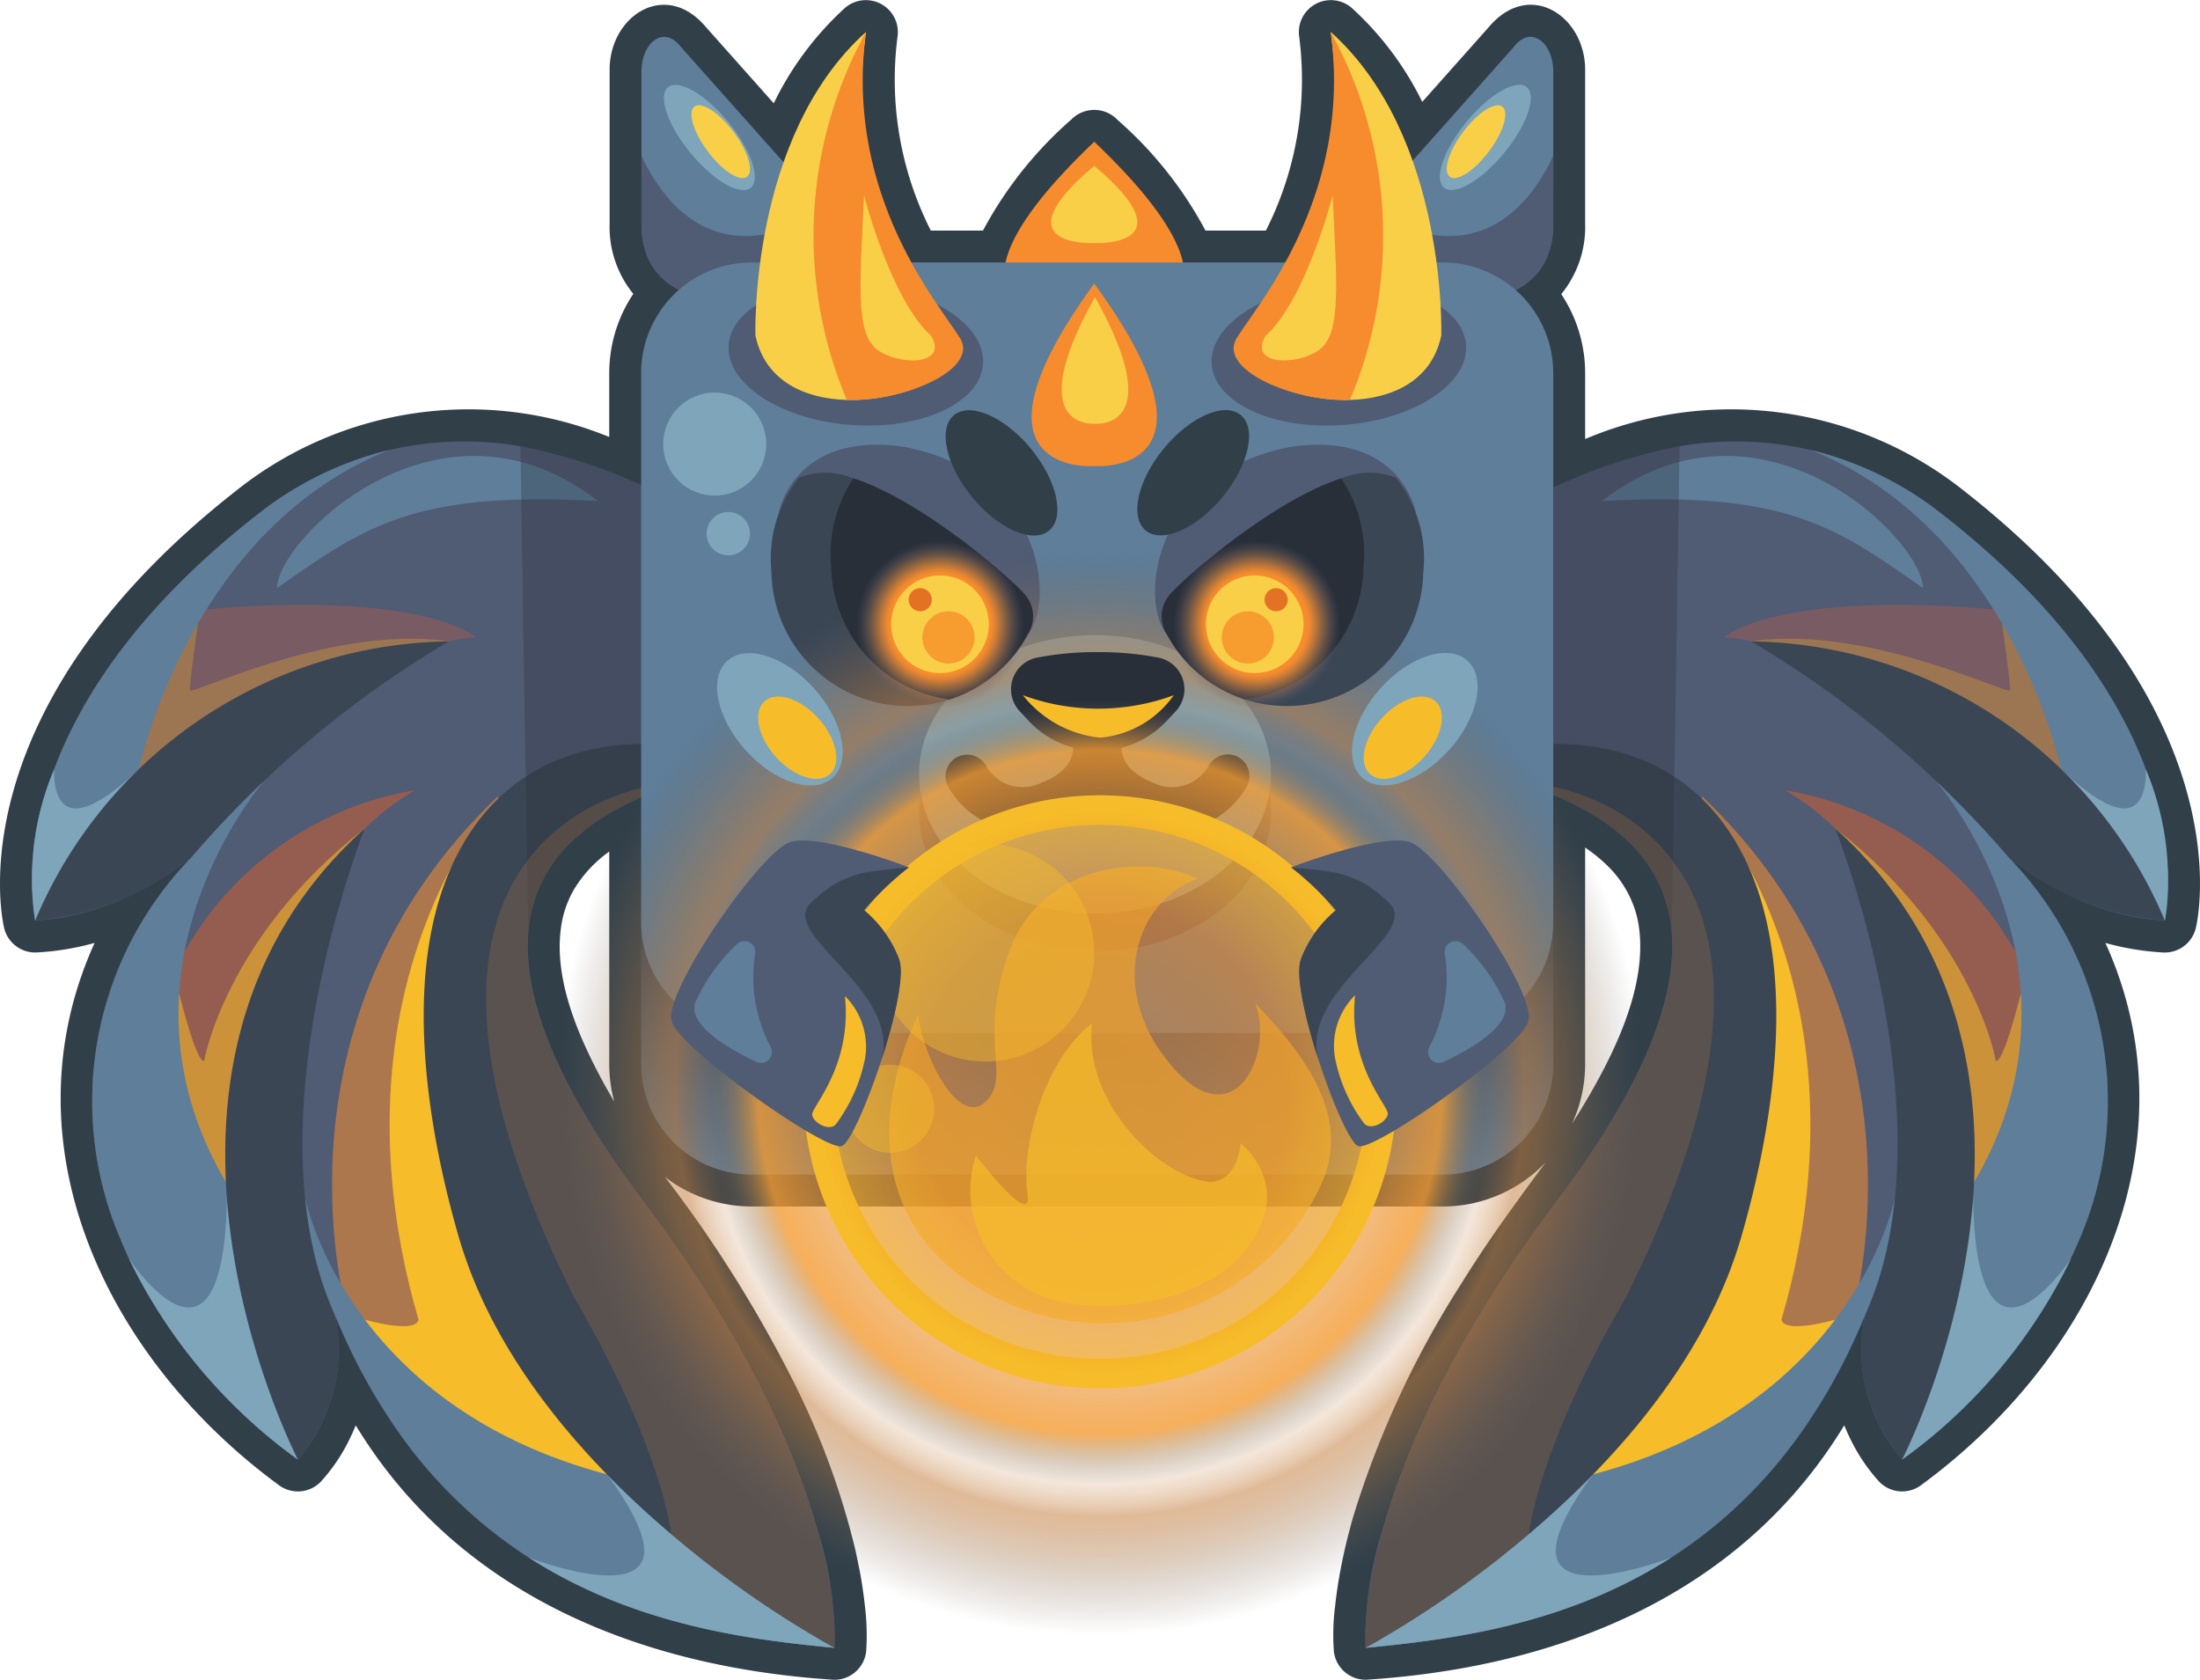 <svg id="Layer_1" data-name="Layer 1" xmlns="http://www.w3.org/2000/svg" xmlns:xlink="http://www.w3.org/1999/xlink" viewBox="0 0 100 76.35"><defs><style>.cls-1{fill:#313f49;}.cls-2{fill:#505b74;}.cls-12,.cls-3{opacity:0.56;}.cls-4{fill:#f68c2e;}.cls-5{opacity:0.45;}.cls-6{fill:#e95f24;}.cls-10,.cls-12,.cls-7{fill:#f7bc29;}.cls-8{opacity:0.26;}.cls-9{fill:#f15b31;}.cls-10{opacity:0.28;}.cls-11{fill:#5e7e9a;}.cls-13{fill:#7ea5ba;}.cls-14{fill:#3b4655;}.cls-15,.cls-20{fill:#292f39;}.cls-15{opacity:0.32;}.cls-16{opacity:0.17;}.cls-17{fill:#facf48;}.cls-18{fill:url(#linear-gradient);}.cls-19{opacity:0.73;fill:url(#radial-gradient);}.cls-21{fill:url(#radial-gradient-2);}.cls-22{fill:url(#radial-gradient-3);}.cls-23{fill:url(#radial-gradient-4);}.cls-24{opacity:0.69;}.cls-25{opacity:0.51;fill:url(#radial-gradient-5);}.cls-26{opacity:0.44;}.cls-27{fill:#f79c2f;}.cls-28{fill:#e47225;}</style><linearGradient id="linear-gradient" x1="49.873" y1="56.476" x2="49.873" y2="36.986" gradientUnits="userSpaceOnUse"><stop offset="0.132" stop-color="#5e7e9a"/><stop offset="0.711" stop-color="#3b4655"/></linearGradient><radialGradient id="radial-gradient" cx="49.999" cy="-315.415" r="24.699" gradientTransform="translate(0 365.039)" gradientUnits="userSpaceOnUse"><stop offset="0.576" stop-color="#c47d3c" stop-opacity="0"/><stop offset="0.631" stop-color="#c47d3c" stop-opacity="0.013"/><stop offset="0.665" stop-color="#c47d3c" stop-opacity="0.056"/><stop offset="0.693" stop-color="#c47d3c" stop-opacity="0.13"/><stop offset="0.718" stop-color="#c47d3c" stop-opacity="0.235"/><stop offset="0.741" stop-color="#c47d3c" stop-opacity="0.37"/><stop offset="0.763" stop-color="#c47d3c" stop-opacity="0.534"/><stop offset="0.782" stop-color="#c47d3c" stop-opacity="0.726"/><stop offset="0.812" stop-color="#bc7b3f" stop-opacity="0.667"/><stop offset="0.866" stop-color="#a67547" stop-opacity="0.509"/><stop offset="0.937" stop-color="#846c55" stop-opacity="0.256"/><stop offset="1" stop-color="#616262" stop-opacity="0"/></radialGradient><radialGradient id="radial-gradient-2" cx="42.727" cy="-336.664" r="4.12" gradientTransform="translate(0 365.039)" gradientUnits="userSpaceOnUse"><stop offset="0.564" stop-color="#f68c2e"/><stop offset="0.597" stop-color="#ee8a31" stop-opacity="0.953"/><stop offset="0.655" stop-color="#d9843a" stop-opacity="0.827"/><stop offset="0.732" stop-color="#b77a48" stop-opacity="0.623"/><stop offset="0.826" stop-color="#886c5c" stop-opacity="0.34"/><stop offset="0.927" stop-color="#505b74" stop-opacity="0"/></radialGradient><radialGradient id="radial-gradient-3" cx="-246.277" cy="-336.664" r="4.12" gradientTransform="matrix(-1, 0, 0, 1, -189.152, 365.039)" xlink:href="#radial-gradient-2"/><radialGradient id="radial-gradient-4" cx="49.999" cy="-315.415" r="17.832" gradientTransform="translate(0 365.039)" gradientUnits="userSpaceOnUse"><stop offset="0" stop-color="#c47d3c" stop-opacity="0"/><stop offset="0.099" stop-color="#c57e3c" stop-opacity="0.023"/><stop offset="0.226" stop-color="#c9803b" stop-opacity="0.089"/><stop offset="0.369" stop-color="#d08439" stop-opacity="0.197"/><stop offset="0.523" stop-color="#d98a37" stop-opacity="0.348"/><stop offset="0.686" stop-color="#e59135" stop-opacity="0.543"/><stop offset="0.855" stop-color="#f39a31" stop-opacity="0.776"/><stop offset="0.871" stop-color="#f49b31" stop-opacity="0.8"/><stop offset="1" stop-color="#616262" stop-opacity="0"/></radialGradient><radialGradient id="radial-gradient-5" cx="49.999" cy="-315.377" r="12.74" gradientTransform="translate(0 365.039)" gradientUnits="userSpaceOnUse"><stop offset="0.668" stop-color="#ea882d"/><stop offset="1" stop-color="#f4b829"/></radialGradient></defs><path class="cls-1" d="M89.271,22.308a16.977,16.977,0,0,0-17.219-2.352V16.956a6.474,6.474,0,0,0-1.086-3.588,4.806,4.806,0,0,0,1.086-3.19V3.212c.03-2.464-2.521-4.183-4.377-1.983l-3.027,3.402A14.273,14.273,0,0,0,61.491.404a1.453,1.453,0,0,0-2.44,1.24,15.171,15.171,0,0,1-1.51,8.835H54.795A17.823,17.823,0,0,0,50.8,5.452a1.461,1.461,0,0,0-2.101-.022,17.883,17.883,0,0,0-4.018,5.05H42.31a15.158,15.158,0,0,1-1.51-8.835A1.453,1.453,0,0,0,38.36.404a14.301,14.301,0,0,0-3.189,4.291L32.086,1.229c-1.855-2.199-4.407-.48-4.376,1.983l0,6.964A4.811,4.811,0,0,0,28.787,13.357a6.472,6.472,0,0,0-1.094,3.599v2.905A16.927,16.927,0,0,0,10.729,22.308C-2.034,32.311.093,41.787.19,42.186a1.45,1.45,0,0,0,1.485,1.105,12.192,12.192,0,0,0,1.946-.264c.227-.051.454-.105.679-.169h0c-4.1,9.042.408,18.786,8.368,24.639a1.449,1.449,0,0,0,1.91-.145,8.224,8.224,0,0,0,1.401-2.129c.069-.147.129-.288.191-.438,4.762,7.839,13.157,10.988,21.589,11.555a1.45,1.45,0,0,0,1.613-1.293,10.884,10.884,0,0,0-.06-2.066c-.058-.546-.141-1.095-.244-1.636l-.177-.851A35.207,35.207,0,0,0,36.072,62.806a58.71,58.71,0,0,0-5.845-9.311A6.444,6.444,0,0,0,34.171,54.837H65.575a6.459,6.459,0,0,0,4.685-2.009c-1.325,1.789-2.628,3.566-3.792,5.447a43.044,43.044,0,0,0-4.944,10.615c-.167.576-.315,1.152-.444,1.737-.153.702-.285,1.438-.367,2.149l-.001.007c-.008.072-.016.141-.023.209a10.05,10.05,0,0,0-.066,1.94,1.45,1.45,0,0,0,1.624,1.406C70.684,75.769,79.068,72.62,83.83,64.784c.059.143.125.297.19.436a8.244,8.244,0,0,0,1.402,2.131,1.449,1.449,0,0,0,1.91.146c7.958-5.849,12.469-15.602,8.368-24.639l.002.001a12.112,12.112,0,0,0,1.582.331l0.0 0c.181.027.361.047.535.064.173.017.343.029.505.038a1.45,1.45,0,0,0,1.485-1.105C99.907,41.787,102.034,32.311,89.271,22.308ZM71.887,50.386c-.138.227-.289.465-.433.69a6.438,6.438,0,0,0,.597-2.716V38.524a7.256,7.256,0,0,1,.997.808,4.928,4.928,0,0,1,1.255,1.975c.025.074.047.153.07.229.02.072.038.145.053.212.018.085.036.167.05.253C74.94,44.814,73.314,48.023,71.887,50.386ZM27.461,49.269c-1.19-2.184-2.431-4.997-1.889-7.518a4.817,4.817,0,0,1,.412-1.129c.032-.061.064-.121.099-.181a5.784,5.784,0,0,1,1.61-1.736V48.36a6.464,6.464,0,0,0,.23,1.712C27.759,49.797,27.605,49.528,27.461,49.269ZM37.848,72.934Z"/><path class="cls-2" d="M62.07,74.9c5.397-.529,14.344-1.591,20.188-10.355a26.5,26.5,0,0,0,2.083-3.769.098.098,0,0,1,.008-.017c.148-.322.29-.654.43-.992a7.608,7.608,0,0,0,.511,4.746c.016.035.032.07.048.104a6.807,6.807,0,0,0,1.122,1.723,23.885,23.885,0,0,0,8.07-10.034A15.886,15.886,0,0,0,91.326,38.998,16.076,16.076,0,0,0,93.437,40.377a12.238,12.238,0,0,0,3.328,1.252,10.635,10.635,0,0,0,1.636.215S100.552,32.991,88.376,23.449a15.573,15.573,0,0,0-6.081-2.998,15.161,15.161,0,0,0-5.951-.17A24.934,24.934,0,0,0,65.893,25.04,27.068,27.068,0,0,0,62.916,27.572l1.561.628-.505.781.496.601,1.425,1.728,2.278,2.764,1.358,1.648c3.137,1.085,6.192,2.967,6.463,6.74.202,2.826-1.16,6.714-5.224,12.123-4.67,6.217-6.85,11.237-7.859,14.731A16.381,16.381,0,0,0,62.07,74.9Z"/><g class="cls-3"><path class="cls-4" d="M84.167,59.893s4.051-13.366-6.807-23.707l-.293,22.559-3.824,12.052,5.441-3.34Z"/></g><g class="cls-5"><path class="cls-6" d="M91.61,43.251a14.854,14.854,0,0,0-10.473-7.335,12.127,12.127,0,0,1,2.275,1.73l4.183,10.749,2.166,8.791,5.388-8.791Z"/></g><path class="cls-7" d="M79.595,63.706s6.14-12.415-.12-24.324l-5.224,19.986-5.679,9.761h4.899Z"/><path class="cls-7" d="M83.413,59.984s-2.293.661-2.44,0-2.366.804-2.366.804l-1.074,4.215S82.314,62.907,83.413,59.984Z"/><g class="cls-8"><path class="cls-9" d="M78.375,28.968s2.303-2.182,12.634-1.241l2.225,1.246,1.915,7.55L91.009,35.195S82.327,29.101,78.375,28.968Z"/></g><path class="cls-10" d="M91.009,28.375s.376,2.714.363,2.996-6.465-2.996-11.777-2.22a53.158,53.158,0,0,1,8.426,3.344l7.129,5.151S94.61,30.02,91.009,28.375Z"/><path class="cls-11" d="M62.07,74.9c5.397-.529,14.344-1.591,20.188-10.355a26.5,26.5,0,0,0,2.083-3.769.098.098,0,0,1,.008-.017c.148-.322.29-.654.43-.992-.41,1.976.933,2.618,1.45,3.758l1.792-6.591-1.888-2.502s-2.086,10.837-16.457,13.161a22.725,22.725,0,0,0-5.334,1.232A39.994,39.994,0,0,1,62.07,74.9Z"/><path class="cls-12" d="M91.854,45.155s-.782,3.206-1.135,3.06c0,0-.964-5.639-7.306-10.569l4.607,9.81-.387,8.672L91.009,57.186S94.342,47.888,91.854,45.155Z"/><path class="cls-11" d="M86.229,62.349c.518,1.103.232,3.991.232,3.991a23.885,23.885,0,0,0,8.07-10.034A15.886,15.886,0,0,0,91.326,38.998a3.356,3.356,0,0,0-3.332-3.503s7.492,8.586,1.686,18.321C87.936,56.728,87.074,60.671,86.229,62.349Z"/><path class="cls-11" d="M82.296,20.45C91.408,24.074,93.676,34.947,93.676,34.947c-.008,3.005-.062,3.439,1.552,4.93.548.115,2.63,1.938,3.173,1.967,0,0,2.15-8.852-10.025-18.395A15.573,15.573,0,0,0,82.296,20.45Z"/><path class="cls-13" d="M86.46,66.34a24.38,24.38,0,0,0,7.689-9.151c-.098.149-4.49,6.719-4.47-3.373-1.744,2.913-2.605,6.855-3.451,8.533C86.747,63.452,86.46,66.34,86.46,66.34Z"/><path class="cls-13" d="M95.229,39.877c.547.115,2.629,1.938,3.173,1.966a12.737,12.737,0,0,0-.862-6.872c.021,1.128-.319,3.36-3.862-.023C93.668,37.952,93.614,38.386,95.229,39.877Z"/><path class="cls-13" d="M72.413,67.014c-.859.227-1.769.423-2.737.579-.954.155-1.67.268-2.279.38-1.151.745-2.362,1.565-3.525,2.372a37.775,37.775,0,0,1-1.801,4.554c3.681-.361,9.014-.97,13.886-4.102C75.824,70.849,67.149,74.159,72.413,67.014Z"/><path class="cls-14" d="M79.595,29.151A46.805,46.805,0,0,1,91.326,38.998a12.693,12.693,0,0,0,7.076,2.845A20.713,20.713,0,0,0,79.595,29.151Z"/><path class="cls-11" d="M87.408,26.729c-3.922-2.74-6.157-4.434-14.59-3.952C79.997,17.193,87.408,24.52,87.408,26.729Z"/><path class="cls-14" d="M84.779,59.767a7.609,7.609,0,0,0,.559,4.85,6.807,6.807,0,0,0,1.122,1.723S95.626,48.622,83.413,37.645C83.473,37.795,88.735,51.055,84.779,59.767Z"/><path class="cls-14" d="M62.071,74.9a46.534,46.534,0,0,0,7.418-5.168c3.83-3.245,8.034-7.886,9.666-13.533,1.098-3.801,2.937-11.944,0-17.473-2.937-5.528-8.654-5.15-10.982-4.652L69.53,35.721q.283.098.564.204c5.267,2.004,9.836,6.466.675,18.659C61.283,67.21,62.071,74.9,62.071,74.9Z"/><path class="cls-15" d="M65.893,25.04v6.27l2.278,2.764,1.358,1.648c3.137,1.085,6.192,2.967,6.463,6.74l.352-22.18A24.934,24.934,0,0,0,65.893,25.04Z"/><g class="cls-16"><path class="cls-4" d="M62.071,74.9a46.534,46.534,0,0,0,7.418-5.168l.004-.005s.362-3.802,4.404-10.749c10.816-21.631-3.693-23.283-3.693-23.283l-.109.231c5.267,2.004,9.836,6.466.675,18.659C61.283,67.21,62.071,74.9,62.071,74.9Z"/></g><path class="cls-2" d="M37.93,74.9c-5.397-.529-14.344-1.591-20.188-10.355a26.501,26.501,0,0,1-2.083-3.769.098.098,0,0,0-.008-.017c-.148-.322-.29-.654-.43-.992a7.608,7.608,0,0,1-.511,4.746c-.016.035-.032.07-.048.104a6.807,6.807,0,0,1-1.122,1.723A23.885,23.885,0,0,1,5.469,56.305,15.886,15.886,0,0,1,8.674,38.998,16.077,16.077,0,0,1,6.563,40.377a12.238,12.238,0,0,1-3.328,1.252,10.635,10.635,0,0,1-1.636.215S-.552,32.991,11.624,23.449a15.574,15.574,0,0,1,6.081-2.998,15.161,15.161,0,0,1,5.951-.17,24.934,24.934,0,0,1,10.451,4.759A27.068,27.068,0,0,1,37.084,27.572l-1.561.628.505.781-.496.601-1.425,1.728-2.278,2.764-1.358,1.648c-3.137,1.085-6.192,2.967-6.463,6.74-.202,2.826,1.16,6.714,5.224,12.123,4.67,6.217,6.85,11.237,7.859,14.731A16.381,16.381,0,0,1,37.93,74.9Z"/><g class="cls-3"><path class="cls-4" d="M15.833,59.893s-4.051-13.366,6.807-23.707l.293,22.559,3.824,12.052-5.441-3.34Z"/></g><g class="cls-5"><path class="cls-6" d="M8.39,43.251a14.854,14.854,0,0,1,10.473-7.335,12.127,12.127,0,0,0-2.275,1.73L12.404,48.395l-2.166,8.791L4.85,48.395Z"/></g><path class="cls-7" d="M20.405,63.706s-6.14-12.415.12-24.324l5.224,19.986,5.679,9.761H26.53Z"/><path class="cls-7" d="M16.587,59.984s2.293.661,2.44,0,2.366.804,2.366.804l1.074,4.215S17.686,62.907,16.587,59.984Z"/><g class="cls-8"><path class="cls-9" d="M21.625,28.968s-2.303-2.182-12.634-1.241L6.766,28.972l-1.915,7.55L8.991,35.195S17.673,29.101,21.625,28.968Z"/></g><path class="cls-10" d="M8.991,28.375s-.376,2.714-.363,2.996,6.465-2.996,11.777-2.22a53.158,53.158,0,0,0-8.426,3.344L4.85,37.645S5.39,30.02,8.991,28.375Z"/><path class="cls-11" d="M37.929,74.9c-3.681-.361-9.014-.97-13.886-4.102l-.001-.001a21.47,21.47,0,0,1-6.301-6.253A26.557,26.557,0,0,1,15.659,60.776c-.004-.006-.005-.012-.008-.017-.147-.322-.29-.655-.43-.992.411,1.975-.932,2.617-1.449,3.757l-1.792-6.591,1.888-2.502s1.814,9.428,13.72,12.581v.001c.859.227,1.769.423,2.737.579.954.155,1.67.268,2.279.38a16.114,16.114,0,0,1,3.056.851c.155.533.313,1.041.47,1.521A37.775,37.775,0,0,0,37.929,74.9Z"/><path class="cls-12" d="M8.146,45.155s.782,3.206,1.135,3.06c0,0,.964-5.639,7.306-10.569l-4.607,9.81.387,8.672L8.991,57.186S5.658,47.888,8.146,45.155Z"/><path class="cls-11" d="M13.54,66.34A24.38,24.38,0,0,1,5.851,57.189l-.001-.001q-.203-.44-.38-.883a15.883,15.883,0,0,1,3.205-17.307A3.356,3.356,0,0,1,12.007,35.495S4.515,44.081,10.321,53.816c1.744,2.913,2.605,6.855,3.451,8.533C13.253,63.452,13.54,66.34,13.54,66.34Z"/><path class="cls-11" d="M6.323,34.948c.008,3.004.063,3.439-1.552,4.929-.547.115-2.629,1.938-3.173,1.966a12.737,12.737,0,0,1,.862-6.872c1.21-3.239,3.794-7.314,9.163-11.522A15.56,15.56,0,0,1,17.704,20.451C8.591,24.074,6.323,34.948,6.323,34.948Z"/><path class="cls-13" d="M13.54,66.34A24.38,24.38,0,0,1,5.851,57.189c.098.149,4.49,6.719,4.47-3.373,1.744,2.913,2.605,6.855,3.451,8.533C13.253,63.452,13.54,66.34,13.54,66.34Z"/><path class="cls-13" d="M4.771,39.877c-.547.115-2.629,1.938-3.173,1.966a12.737,12.737,0,0,1,.862-6.872c-.021,1.128.319,3.36,3.862-.023C6.332,37.952,6.386,38.386,4.771,39.877Z"/><path class="cls-14" d="M20.405,29.151A46.805,46.805,0,0,0,8.674,38.998a12.693,12.693,0,0,1-7.076,2.845A20.713,20.713,0,0,1,20.405,29.151Z"/><path class="cls-11" d="M12.592,26.729c3.922-2.74,6.157-4.434,14.59-3.952C20.003,17.193,12.592,24.52,12.592,26.729Z"/><path class="cls-14" d="M15.221,59.767a7.609,7.609,0,0,1-.559,4.85,6.807,6.807,0,0,1-1.122,1.723S4.374,48.622,16.587,37.645C16.527,37.795,11.265,51.055,15.221,59.767Z"/><path class="cls-13" d="M27.587,67.014c.859.227,1.769.423,2.737.579.954.155,1.67.268,2.279.38,1.151.745,2.362,1.565,3.525,2.372a37.775,37.775,0,0,0,1.801,4.554c-3.681-.361-9.014-.97-13.886-4.102C24.176,70.849,32.851,74.159,27.587,67.014Z"/><path class="cls-14" d="M37.929,74.9a46.533,46.533,0,0,1-7.418-5.168c-3.83-3.245-8.034-7.886-9.666-13.533-1.098-3.801-2.937-11.944,0-17.473,2.937-5.528,8.654-5.15,10.982-4.652L30.47,35.721q-.283.098-.564.204c-5.267,2.004-9.836,6.466-.675,18.659C38.717,67.21,37.929,74.9,37.929,74.9Z"/><path class="cls-15" d="M34.107,25.04v6.27l-2.278,2.764-1.358,1.648c-3.137,1.085-6.192,2.967-6.463,6.74l-.352-22.18A24.934,24.934,0,0,1,34.107,25.04Z"/><g class="cls-16"><path class="cls-4" d="M37.929,74.9a46.533,46.533,0,0,1-7.418-5.168l-.004-.005S30.145,65.925,26.104,58.978c-10.816-21.631,3.693-23.283,3.693-23.283l.109.231c-5.267,2.004-9.836,6.466-.675,18.659C38.717,67.21,37.929,74.9,37.929,74.9Z"/></g><path class="cls-4" d="M49.74,6.443V6.44l-.002.002-.002-.002v.003c-9.218,8.782.002,8.298.002,8.298S58.958,15.225,49.74,6.443Z"/><path class="cls-17" d="M49.739,7.537V7.536l-.001.001-.001-.001V7.537c-4.404,3.717.001,3.513.001,3.513S54.143,11.254,49.739,7.537Z"/><path class="cls-11" d="M38.78,10.934l-4.259,5.073-1.662-2.359s-3.701.086-3.701-3.471v-6.964c0-1.208.987-2.146,1.812-1.057l6.651,7.472Z"/><path class="cls-11" d="M60.981,10.934l4.259,5.073L66.901,13.65s3.701.086,3.701-3.471V3.212c0-1.208-.987-2.146-1.812-1.057L62.143,9.628Z"/><path class="cls-2" d="M60.981,10.934l4.259,5.073L66.901,13.65s3.701.086,3.701-3.471V7.077c-.928,2.009-3.14,5.053-7.541,2.931a7.94,7.94,0,0,0-.918-.38Z"/><path class="cls-2" d="M38.78,10.934l-4.259,5.073-1.662-2.359s-3.701.086-3.701-3.471V7.077c.928,2.009,3.14,5.053,7.541,2.931a7.939,7.939,0,0,1,.918-.38Z"/><ellipse class="cls-13" cx="67.515" cy="6.244" rx="2.96" ry="1.11" transform="translate(19.803 54.419) rotate(-50.56)"/><ellipse class="cls-13" cx="32.243" cy="6.249" rx="1.11" ry="2.96" transform="translate(3.373 21.906) rotate(-39.44)"/><ellipse class="cls-17" cx="32.76" cy="6.44" rx="0.735" ry="1.993" transform="translate(2.672 20.911) rotate(-36.808)"/><path class="cls-18" d="M65.574,53.388H34.171a5.028,5.028,0,0,1-5.028-5.028h0v-6.838h41.459v6.838A5.028,5.028,0,0,1,65.574,53.388Z"/><path class="cls-11" d="M34.171,11.929H65.574a5.028,5.028,0,0,1,5.028,5.028V41.919a5.028,5.028,0,0,1-5.028,5.028H34.171a5.028,5.028,0,0,1-5.028-5.028V16.956A5.028,5.028,0,0,1,34.171,11.929Z"/><ellipse class="cls-2" cx="49.772" cy="36.923" rx="7.998" ry="6.328"/><ellipse class="cls-13" cx="49.772" cy="35.195" rx="7.998" ry="6.328"/><path class="cls-2" d="M35.41,23.261s.682-3.639,5.603-2.963c6.401,1.168,6.969,7.05,5.698,8.55S35.41,23.261,35.41,23.261Z"/><path class="cls-14" d="M46.711,28.848A6.197,6.197,0,0,1,35.067,26.004a5.893,5.893,0,0,1,1.245-4.29,3.279,3.279,0,0,1,2.477.034c3.23,1.034,7.504,4.824,7.884,5.393A1.509,1.509,0,0,1,46.711,28.848Z"/><circle class="cls-19" cx="49.999" cy="49.625" r="24.699"/><path class="cls-20" d="M46.711,28.848a6.206,6.206,0,0,1-3.544,2.943,6.199,6.199,0,0,1-5.388-6.039,6.216,6.216,0,0,1,1.01-4.01c3.23,1.034,7.504,4.824,7.884,5.393A1.516,1.516,0,0,1,46.711,28.848Z"/><circle class="cls-21" cx="42.727" cy="28.375" r="4.12"/><path class="cls-20" d="M53.437,32.334l-.402.429a4.276,4.276,0,0,1-2.068,1.228,4.355,4.355,0,0,1-1.058.139h-.029a4.357,4.357,0,0,1-1.059-.139A4.278,4.278,0,0,1,46.757,32.763l-.402-.429a1.466,1.466,0,0,1,.765-2.44,14.177,14.177,0,0,1,2.761-.255h.031a14.177,14.177,0,0,1,2.761.255,1.466,1.466,0,0,1,.765,2.44Z"/><path class="cls-20" d="M56.662,35.76a3.942,3.942,0,0,1-3.336,1.998,4.263,4.263,0,0,1-1.593-.327,4.864,4.864,0,0,1-1.853-1.214,4.893,4.893,0,0,1-1.853,1.214,4.268,4.268,0,0,1-1.594.327,3.938,3.938,0,0,1-3.335-1.998.986.986,0,0,1,1.719-.966h0a1.906,1.906,0,0,0,2.477.804c1.074-.429,1.441-.952,1.495-1.609a4.53,4.53,0,0,0-.121-1.228.987.987,0,0,1,.773-1.162l.001-0q.439.019.878,0a.989.989,0,0,1,.775,1.162,4.487,4.487,0,0,0-.121,1.228c.054.657.423,1.18,1.495,1.609a1.905,1.905,0,0,0,2.477-.804.986.986,0,1,1,1.72.966H56.662Z"/><ellipse class="cls-2" cx="38.902" cy="16.114" rx="3.207" ry="5.797" transform="translate(19.844 53.662) rotate(-85.59)"/><circle class="cls-17" cx="42.727" cy="28.375" r="2.22"/><ellipse class="cls-13" cx="35.449" cy="32.696" rx="2.097" ry="3.577" transform="translate(-12.772 32.059) rotate(-41.93)"/><ellipse class="cls-1" cx="45.523" cy="21.494" rx="1.731" ry="3.399" transform="translate(-3.288 33.814) rotate(-39.44)"/><path class="cls-2" d="M64.351,23.261s-.682-3.639-5.603-2.963c-6.401,1.168-6.969,7.05-5.698,8.55S64.351,23.261,64.351,23.261Z"/><path class="cls-14" d="M53.05,28.848a6.197,6.197,0,0,0,11.644-2.844,5.893,5.893,0,0,0-1.245-4.29,3.279,3.279,0,0,0-2.477.034c-3.23,1.034-7.504,4.824-7.884,5.393A1.509,1.509,0,0,0,53.05,28.848Z"/><path class="cls-20" d="M53.05,28.848a6.206,6.206,0,0,0,3.544,2.943A6.199,6.199,0,0,0,61.981,25.753a6.216,6.216,0,0,0-1.01-4.01c-3.23,1.034-7.504,4.824-7.884,5.393A1.516,1.516,0,0,0,53.05,28.848Z"/><ellipse class="cls-2" cx="60.858" cy="16.115" rx="5.797" ry="3.207" transform="translate(-1.059 4.727) rotate(-4.41)"/><circle class="cls-22" cx="57.124" cy="28.375" r="4.12"/><circle class="cls-17" cx="57.034" cy="28.375" r="2.22"/><ellipse class="cls-13" cx="64.309" cy="32.686" rx="3.577" ry="2.097" transform="translate(-2.981 58.688) rotate(-48.07)"/><ellipse class="cls-1" cx="54.236" cy="21.487" rx="3.399" ry="1.731" transform="translate(3.187 49.723) rotate(-50.56)"/><circle class="cls-13" cx="32.488" cy="20.185" r="2.343"/><circle class="cls-13" cx="33.104" cy="24.255" r="0.987"/><circle class="cls-23" cx="49.999" cy="49.625" r="17.832"/><path class="cls-7" d="M46.496,31.599a9.912,9.912,0,0,0,6.857,0,4.58,4.58,0,0,1-3.342,1.932A5.131,5.131,0,0,1,46.496,31.599Z"/><path class="cls-7" d="M49.986,37.49h0c.295,0,.596.011.892.033A12.134,12.134,0,0,1,62.123,49.116c.008.169.012.339.012.511a12.049,12.049,0,0,1-.571,3.685l-.026.084a12.103,12.103,0,0,1-11.537,8.363c-.301,0-.595-.011-.879-.032a12.134,12.134,0,0,1,.866-24.237m-.001-1.343a13.477,13.477,0,0,0-.962,26.919c.322.025.648.036.976.036a13.486,13.486,0,0,0,12.843-9.38v-.002a13.409,13.409,0,0,0,.635-4.095c0-.193-.004-.385-.013-.576A13.477,13.477,0,0,0,50.976,36.183q-.499-.036-.991-.036Z"/><g class="cls-24"><path class="cls-7" d="M60.068,53.802A10.88,10.88,0,0,1,45.647,59.168c-5.465-2.501-6.415-7.612-3.914-13.076.214,1.97,1.857,5.139,3.062,3.985s-.374-2.685,1.058-6.772,6.244-4.538,8.587-3.35c-2.617.822-4.235,4.785-1.285,8.369s4.78-.474,3.895-2.726C59.345,47.979,61.422,50.753,60.068,53.802Z"/></g><circle class="cls-25" cx="49.999" cy="49.662" r="12.74"/><g class="cls-26"><circle class="cls-7" cx="44.794" cy="43.305" r="4.945"/></g><g class="cls-26"><circle class="cls-7" cx="40.463" cy="50.398" r="2.003"/></g><g class="cls-24"><path class="cls-7" d="M47.188,58.83a5.169,5.169,0,0,1-2.832-6.314s2.641,3.463,2.348,1.726.552-5.864,2.939-7.736c-.428,3.468,2.866,6.845,5.259,7.213,0,0,1.265.195,1.496-1.764.705.635,2.215,2.442.149,4.949S49.436,59.91,47.188,58.83Z"/></g><path class="cls-2" d="M69.464,46.439c-.433,1.291-7.03,5.924-7.731,5.654-.362-.138-1.187-2.016-1.827-4l-.001-.004c-.596-1.854-1.031-3.798-.77-4.494a5.368,5.368,0,0,1,1.593-2.226A14.242,14.242,0,0,0,58.692,39.422l-.003-.001s4.068-1.565,5.398-1.143C65.417,38.699,69.895,45.148,69.464,46.439Z"/><path class="cls-14" d="M59.904,48.089c-.596-1.854-1.031-3.798-.77-4.494a5.368,5.368,0,0,1,1.593-2.226A14.242,14.242,0,0,0,58.692,39.422c1.976.198,2.958.189,4.447,1.611S59.169,44.901,59.904,48.089Z"/><path class="cls-11" d="M64.966,47.597a6.824,6.824,0,0,0,.707-4.253.495.495,0,0,1,.84-.424,8.301,8.301,0,0,1,1.886,2.651c.328,1.002-1.408,2.047-2.775,2.696A.496.496,0,0,1,64.966,47.597Z"/><path class="cls-2" d="M30.536,46.439c.433,1.291,7.03,5.924,7.731,5.654.362-.138,1.187-2.016,1.827-4l.001-.004c.596-1.854,1.031-3.798.77-4.494a5.368,5.368,0,0,0-1.593-2.226,14.241,14.241,0,0,1,2.035-1.947l.003-.001s-4.068-1.565-5.398-1.143C34.583,38.699,30.105,45.148,30.536,46.439Z"/><path class="cls-14" d="M40.096,48.089c.596-1.854,1.031-3.798.77-4.494a5.368,5.368,0,0,0-1.593-2.226,14.241,14.241,0,0,1,2.035-1.947c-1.976.198-2.958.189-4.447,1.611S40.83,44.901,40.096,48.089Z"/><path class="cls-11" d="M35.034,47.597a6.824,6.824,0,0,1-.707-4.253.495.495,0,0,0-.84-.424,8.301,8.301,0,0,0-1.886,2.651c-.328,1.002,1.408,2.047,2.775,2.696A.496.496,0,0,0,35.034,47.597Z"/><path class="cls-7" d="M61.595,45.234a3.241,3.241,0,0,0-.917,2.829,7.398,7.398,0,0,0,1.311,2.98c.285.382,1.041-.041,1.094-.403S61.258,48.462,61.595,45.234Z"/><path class="cls-7" d="M38.405,45.27a3.241,3.241,0,0,1,.917,2.829A7.398,7.398,0,0,1,38.011,51.079c-.285.382-1.041-.041-1.094-.403S38.741,48.497,38.405,45.27Z"/><ellipse class="cls-7" cx="36.238" cy="33.532" rx="1.305" ry="2.226" transform="translate(-13.129 32.8) rotate(-41.93)"/><circle class="cls-27" cx="43.114" cy="28.972" r="1.187"/><circle class="cls-28" cx="41.829" cy="27.258" r="0.528"/><circle class="cls-27" cx="56.721" cy="28.972" r="1.187"/><circle class="cls-28" cx="58.006" cy="27.258" r="0.528"/><ellipse class="cls-7" cx="63.762" cy="33.532" rx="2.226" ry="1.305" transform="translate(-3.791 58.562) rotate(-48.07)"/><path class="cls-17" d="M38.49,18.178c-1.911-.053-3.718-.861-4.152-2.93,0,0-.291-9.036,5.025-13.796l.001-.002c-1.022,7.547,1.892,12.098,4.291,13.955C44.005,16.872,41.148,18.253,38.49,18.178Z"/><path class="cls-4" d="M38.49,18.178a19.19,19.19,0,0,1,.873-16.726l.001-.002c-1.022,7.547,3.492,12.571,4.291,13.955S41.148,18.253,38.49,18.178Z"/><path class="cls-4" d="M49.739,12.889v-.003l-.001.002-.001-.002v.003c-6.402,8.782.001,8.298.001,8.298S56.141,21.671,49.739,12.889Z"/><path class="cls-17" d="M49.773,13.504v-.002L49.772,13.503l-.001-.001v.002c-3.404,6.087.001,5.752.001,5.752S53.176,19.591,49.773,13.504Z"/><path class="cls-17" d="M39.855,15.876c-.966-.753-.774-2.916-.579-6.991,0,0,1.21,4.734,3.055,6.387C43.122,16.631,40.82,16.629,39.855,15.876Z"/><ellipse class="cls-17" cx="67.091" cy="6.44" rx="1.993" ry="0.735" transform="translate(21.739 56.298) rotate(-53.192)"/><path class="cls-17" d="M61.361,18.178c1.911-.053,3.718-.861,4.152-2.93,0,0,.291-9.036-5.025-13.796l-.001-.002c1.022,7.547-1.892,12.098-4.291,13.955C55.846,16.872,58.703,18.253,61.361,18.178Z"/><path class="cls-4" d="M61.361,18.178a19.19,19.19,0,0,0-.873-16.726l-.001-.002c1.022,7.547-3.492,12.571-4.291,13.955S58.703,18.253,61.361,18.178Z"/><path class="cls-17" d="M59.996,15.876c.966-.753.774-2.916.579-6.991,0,0-1.21,4.734-3.055,6.387C56.729,16.631,59.031,16.629,59.996,15.876Z"/></svg>